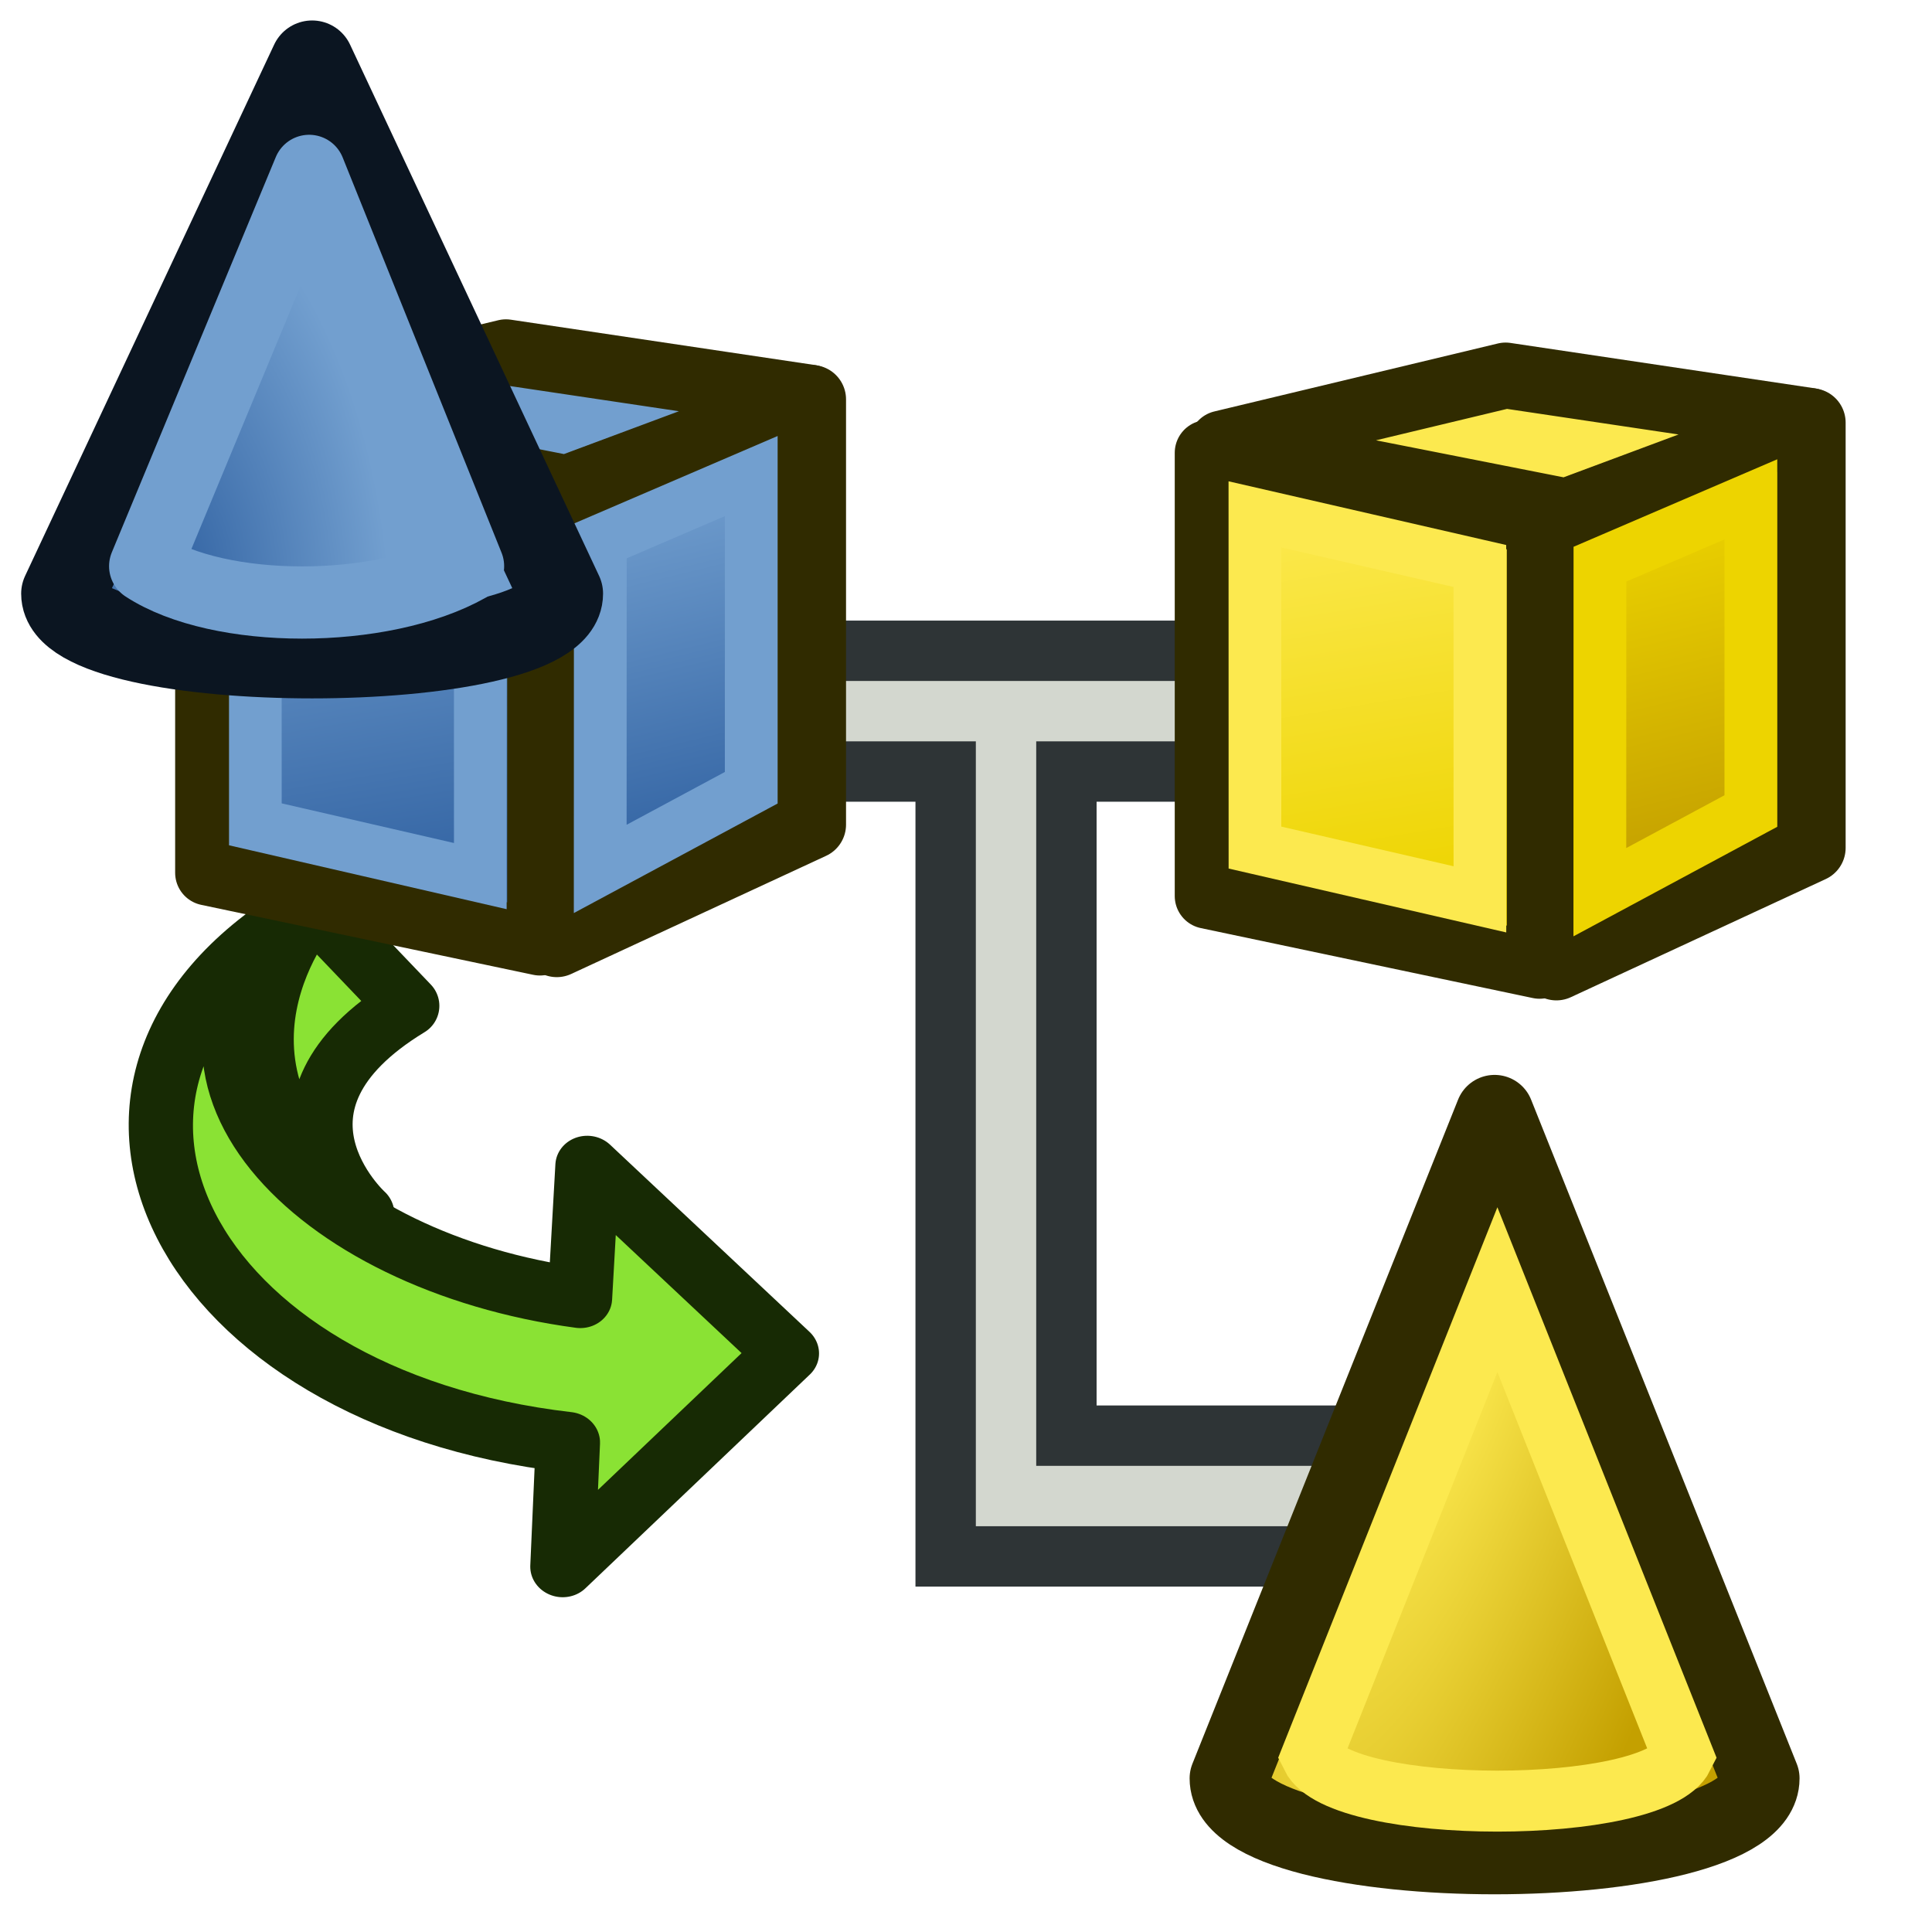 <?xml version="1.0" encoding="UTF-8" standalone="no"?>
<!-- Created with Inkscape (http://www.inkscape.org/) -->

<svg
   xmlns:dc="http://purl.org/dc/elements/1.1/"
   xmlns:cc="http://creativecommons.org/ns#"
   xmlns:rdf="http://www.w3.org/1999/02/22-rdf-syntax-ns#"
   xmlns:svg="http://www.w3.org/2000/svg"
   xmlns="http://www.w3.org/2000/svg"
   xmlns:xlink="http://www.w3.org/1999/xlink"
   xmlns:sodipodi="http://sodipodi.sourceforge.net/DTD/sodipodi-0.dtd"
   xmlns:inkscape="http://www.inkscape.org/namespaces/inkscape"
   width="68.267"
   height="68.267"
   id="svg2"
   version="1.1"
   inkscape:version="0.92.3 (2405546, 2018-03-11)"
   sodipodi:docname="expand_all.svg"
   viewBox="0 0 64 64">
  <defs
     id="defs4">
    <linearGradient
       inkscape:collect="always"
       id="linearGradient3829">
      <stop
         style="stop-color:#75507b;stop-opacity:1"
         offset="0"
         id="stop3831" />
      <stop
         style="stop-color:#ad7fa8;stop-opacity:1"
         offset="1"
         id="stop3833" />
    </linearGradient>
    <linearGradient
       inkscape:collect="always"
       id="linearGradient3795">
      <stop
         style="stop-color:#f57900;stop-opacity:1"
         offset="0"
         id="stop3797" />
      <stop
         style="stop-color:#fcaf3e;stop-opacity:1"
         offset="1"
         id="stop3799" />
    </linearGradient>
    <linearGradient
       id="linearGradient3934">
      <stop
         id="stop3936"
         offset="0"
         style="stop-color:#c9830a;stop-opacity:1;" />
      <stop
         id="stop3938"
         offset="1"
         style="stop-color:#c9830a;stop-opacity:0;" />
    </linearGradient>
    <linearGradient
       inkscape:collect="always"
       id="linearGradient3848">
      <stop
         style="stop-color:#bf3995;stop-opacity:1;"
         offset="0"
         id="stop3850" />
      <stop
         style="stop-color:#bf3995;stop-opacity:0;"
         offset="1"
         id="stop3852" />
    </linearGradient>
    <linearGradient
       inkscape:collect="always"
       xlink:href="#linearGradient3848"
       id="linearGradient3854"
       x1="48.094"
       y1="1008.943"
       x2="38.348"
       y2="995.779"
       gradientUnits="userSpaceOnUse"
       gradientTransform="matrix(0.775,-0.069,0.063,0.722,30.121,289.137)" />
    <linearGradient
       inkscape:collect="always"
       xlink:href="#linearGradient3775"
       id="linearGradient3781"
       x1="52.716"
       y1="26.491"
       x2="36.134"
       y2="13.441"
       gradientUnits="userSpaceOnUse"
       gradientTransform="matrix(0.848,0,0,0.801,9.435,988.802)" />
    <linearGradient
       inkscape:collect="always"
       id="linearGradient3775">
      <stop
         style="stop-color:#0061e6;stop-opacity:1;"
         offset="0"
         id="stop3777" />
      <stop
         style="stop-color:#0061e6;stop-opacity:0;"
         offset="1"
         id="stop3779" />
    </linearGradient>
    <linearGradient
       y2="5.602"
       x2="34.596"
       y1="25.453"
       x1="47.1"
       gradientTransform="matrix(0.725,-0.07,0.067,0.682,97.583,1026.721)"
       gradientUnits="userSpaceOnUse"
       id="linearGradient3004"
       xlink:href="#linearGradient3775"
       inkscape:collect="always" />
    <linearGradient
       inkscape:collect="always"
       xlink:href="#linearGradient3848-3"
       id="linearGradient3854-9"
       x1="48.094"
       y1="1008.943"
       x2="38.033"
       y2="999.644"
       gradientUnits="userSpaceOnUse"
       gradientTransform="matrix(0.775,-0.069,0.063,0.722,-48.395,284.996)" />
    <linearGradient
       inkscape:collect="always"
       id="linearGradient3848-3">
      <stop
         style="stop-color:#bf3995;stop-opacity:1;"
         offset="0"
         id="stop3850-0" />
      <stop
         style="stop-color:#bf3995;stop-opacity:0;"
         offset="1"
         id="stop3852-2" />
    </linearGradient>
    <linearGradient
       y2="996.145"
       x2="36.858"
       y1="1008.943"
       x1="48.094"
       gradientTransform="matrix(1.022,-0.069,0.022,1.249,31.645,-245.522)"
       gradientUnits="userSpaceOnUse"
       id="linearGradient3915"
       xlink:href="#linearGradient3934"
       inkscape:collect="always" />
    <linearGradient
       inkscape:collect="always"
       xlink:href="#linearGradient3795"
       id="linearGradient3801"
       x1="12"
       y1="1044.362"
       x2="13"
       y2="1033.362"
       gradientUnits="userSpaceOnUse" />
    <linearGradient
       inkscape:collect="always"
       xlink:href="#linearGradient3829"
       id="linearGradient3835"
       x1="45"
       y1="1040.362"
       x2="62"
       y2="1037.362"
       gradientUnits="userSpaceOnUse" />
    <linearGradient
       inkscape:collect="always"
       xlink:href="#linearGradient3829-5"
       id="linearGradient3841-7"
       gradientUnits="userSpaceOnUse"
       x1="45"
       y1="1040.362"
       x2="62"
       y2="1037.362" />
    <linearGradient
       inkscape:collect="always"
       id="linearGradient3829-5">
      <stop
         style="stop-color:#75507b;stop-opacity:1"
         offset="0"
         id="stop3831-3" />
      <stop
         style="stop-color:#ad7fa8;stop-opacity:1"
         offset="1"
         id="stop3833-5" />
    </linearGradient>
    <linearGradient
       y2="1037.362"
       x2="62"
       y1="1040.362"
       x1="45"
       gradientUnits="userSpaceOnUse"
       id="linearGradient3860"
       xlink:href="#linearGradient3829-5"
       inkscape:collect="always" />
    <linearGradient
       inkscape:collect="always"
       xlink:href="#linearGradient3829-2"
       id="linearGradient3841-1"
       gradientUnits="userSpaceOnUse"
       x1="45"
       y1="1040.362"
       x2="62"
       y2="1037.362" />
    <linearGradient
       inkscape:collect="always"
       id="linearGradient3829-2">
      <stop
         style="stop-color:#75507b;stop-opacity:1"
         offset="0"
         id="stop3831-7" />
      <stop
         style="stop-color:#ad7fa8;stop-opacity:1"
         offset="1"
         id="stop3833-0" />
    </linearGradient>
    <linearGradient
       id="linearGradient3143">
      <stop
         style="stop-color:#3465a4;stop-opacity:1"
         offset="0"
         id="stop3145" />
      <stop
         style="stop-color:#729fcf;stop-opacity:1"
         offset="1"
         id="stop3147" />
    </linearGradient>
    <linearGradient
       gradientTransform="matrix(0.352,0,0,0.391,38.541,996.493)"
       inkscape:collect="always"
       xlink:href="#linearGradient3777"
       id="linearGradient3783"
       x1="53.897"
       y1="51.18"
       x2="47.502"
       y2="21.837"
       gradientUnits="userSpaceOnUse" />
    <linearGradient
       inkscape:collect="always"
       id="linearGradient3777">
      <stop
         style="stop-color:#c4a000;stop-opacity:1"
         offset="0"
         id="stop3779-6" />
      <stop
         style="stop-color:#edd400;stop-opacity:1"
         offset="1"
         id="stop3781" />
    </linearGradient>
    <linearGradient
       gradientTransform="matrix(0.324,0,0,0.386,39.029,996.794)"
       inkscape:collect="always"
       xlink:href="#linearGradient3767"
       id="linearGradient3773"
       x1="22.117"
       y1="55.718"
       x2="17.329"
       y2="21.311"
       gradientUnits="userSpaceOnUse" />
    <linearGradient
       inkscape:collect="always"
       id="linearGradient3767">
      <stop
         style="stop-color:#edd400;stop-opacity:1"
         offset="0"
         id="stop3769" />
      <stop
         style="stop-color:#fce94f;stop-opacity:1"
         offset="1"
         id="stop3771" />
    </linearGradient>
    <radialGradient
       r="22"
       fy="91.957"
       fx="225.938"
       cy="91.957"
       cx="225.938"
       gradientTransform="matrix(-0.59,1.635,-0.409,-0.151,219.26,678.677)"
       gradientUnits="userSpaceOnUse"
       id="radialGradient3062"
       xlink:href="#linearGradient3011"
       inkscape:collect="always" />
    <linearGradient
       id="linearGradient3011"
       inkscape:collect="always">
      <stop
         id="stop3013"
         offset="0"
         style="stop-color:#fce94f;stop-opacity:1" />
      <stop
         id="stop3015"
         offset="1"
         style="stop-color:#c4a000;stop-opacity:1" />
    </linearGradient>
    <radialGradient
       inkscape:collect="always"
       xlink:href="#linearGradient3143"
       id="radialGradient1082"
       gradientUnits="userSpaceOnUse"
       gradientTransform="matrix(-0.067,-0.622,0.322,-0.026,14.182,1035.324)"
       cx="37.255"
       cy="-19.368"
       fx="37.255"
       fy="-19.368"
       r="19.571" />
    <linearGradient
       id="linearGradient2831">
      <stop
         style="stop-color:#3465a4;stop-opacity:1;"
         offset="0"
         id="stop2833" />
      <stop
         id="stop2855"
         offset="0.333"
         style="stop-color:#5b86be;stop-opacity:1;" />
      <stop
         style="stop-color:#83a8d8;stop-opacity:0;"
         offset="1"
         id="stop2835" />
    </linearGradient>
    <linearGradient
       id="linearGradient3063">
      <stop
         id="stop3065"
         offset="0"
         style="stop-color:#729fcf;stop-opacity:1" />
      <stop
         id="stop3067"
         offset="1"
         style="stop-color:#204a87;stop-opacity:1" />
    </linearGradient>
    <linearGradient
       id="linearGradient2380">
      <stop
         style="stop-color:#729fcf;stop-opacity:1"
         offset="0"
         id="stop2382" />
      <stop
         style="stop-color:#3465a4;stop-opacity:1"
         offset="1"
         id="stop2384" />
    </linearGradient>
    <linearGradient
       inkscape:collect="always"
       id="linearGradient3823">
      <stop
         style="stop-color:#4e9a06;stop-opacity:1"
         offset="0"
         id="stop3825" />
      <stop
         style="stop-color:#8ae234;stop-opacity:1"
         offset="1"
         id="stop3827" />
    </linearGradient>
    <linearGradient
       gradientTransform="translate(-4,11.385)"
       inkscape:collect="always"
       xlink:href="#linearGradient3823"
       id="linearGradient3829-7-2"
       x1="23"
       y1="34"
       x2="15"
       y2="-4"
       gradientUnits="userSpaceOnUse" />
    <linearGradient
       gradientTransform="matrix(0.324,0,0,0.386,4.041,997.899)"
       inkscape:collect="always"
       xlink:href="#linearGradient3143"
       id="linearGradient3773-5"
       x1="22.117"
       y1="55.718"
       x2="17.329"
       y2="21.311"
       gradientUnits="userSpaceOnUse" />
    <linearGradient
       gradientTransform="matrix(0.352,0,0,0.391,3.552,997.597)"
       inkscape:collect="always"
       xlink:href="#linearGradient3143"
       id="linearGradient3783-3"
       x1="53.897"
       y1="51.18"
       x2="47.502"
       y2="21.837"
       gradientUnits="userSpaceOnUse" />
  </defs>
  <sodipodi:namedview
     id="base"
     pagecolor="#ffffff"
     bordercolor="#666666"
     borderopacity="1.0"
     inkscape:pageopacity="0.0"
     inkscape:pageshadow="2"
     inkscape:zoom="9.0487572"
     inkscape:cx="46.040967"
     inkscape:cy="5.3615182"
     inkscape:document-units="px"
     inkscape:current-layer="layer1"
     showgrid="true"
     inkscape:window-width="2560"
     inkscape:window-height="1361"
     inkscape:window-x="-9"
     inkscape:window-y="-9"
     inkscape:window-maximized="1"
     inkscape:snap-global="false">
    <inkscape:grid
       type="xygrid"
       id="grid3005"
       empspacing="2"
       visible="true"
       enabled="true"
       snapvisiblegridlinesonly="true"
       originx="0"
       originy="0"
       spacingx="1"
       spacingy="1" />
  </sodipodi:namedview>
  <g
     inkscape:label="Layer 1"
     inkscape:groupmode="layer"
     id="layer1"
     transform="translate(0,-988.362)">
    <path
       style="fill:none;stroke:#2e3436;stroke-width:6;stroke-linecap:butt;stroke-linejoin:miter;stroke-opacity:1"
       d="m 23.326,1011.92 h 20 -10 v 26 h 14"
       id="path3929"
       inkscape:connector-curvature="0"
       sodipodi:nodetypes="ccccc" />
    <path
       style="fill:none;stroke:#d3d7cf;stroke-width:2;stroke-linecap:butt;stroke-linejoin:miter;stroke-opacity:1"
       d="m 23.326,1011.92 h 20 -10 v 26 h 14"
       id="path3929-0"
       inkscape:connector-curvature="0"
       sodipodi:nodetypes="ccccc" />
    <path
       style="fill:#fce94f;stroke:#302b00;stroke-width:2.178;stroke-linecap:butt;stroke-linejoin:round;stroke-opacity:1"
       d="m 40.479,1003.051 11.409,2.251 8.053,-3.002 -10.067,-1.501 z"
       id="path2993-7"
       inkscape:connector-curvature="0"
       sodipodi:nodetypes="ccccc" />
    <path
       style="fill:url(#linearGradient3783);fill-opacity:1;stroke:#302b00;stroke-width:2.278;stroke-linecap:butt;stroke-linejoin:round;stroke-opacity:1"
       d="m 60,1002.362 v 14.087 l -8.443,3.913 v -14.87 z"
       id="path2995-5"
       inkscape:connector-curvature="0" />
    <path
       inkscape:connector-curvature="0"
       sodipodi:nodetypes="ccccc"
       id="path3825-3"
       d="m 40,1003.362 11,2.318 v 14.682 l -11,-2.318 z"
       style="display:inline;overflow:visible;visibility:visible;fill:url(#linearGradient3773);fill-opacity:1;fill-rule:evenodd;stroke:#302b00;stroke-width:2.17;stroke-linecap:butt;stroke-linejoin:round;stroke-miterlimit:4;stroke-dasharray:none;stroke-dashoffset:0;stroke-opacity:1;marker:none;enable-background:accumulate" />
    <path
       style="fill:none;stroke:#fce94f;stroke-width:1.745;stroke-linecap:butt;stroke-linejoin:miter;stroke-opacity:1"
       d="m 41.57,1005.401 0.002,11.038 7.452,1.715 -0.002,-11.043 z"
       id="path3765-5"
       inkscape:connector-curvature="0"
       sodipodi:nodetypes="ccccc" />
    <path
       style="fill:none;stroke:#edd400;stroke-width:1.748;stroke-linecap:butt;stroke-linejoin:miter;stroke-opacity:1"
       d="m 53,1007.051 -0.003,10.866 5.003,-2.689 9e-5,-10.325 z"
       id="path3775-6"
       inkscape:connector-curvature="0"
       sodipodi:nodetypes="ccccc" />
    <path
       style="fill:url(#radialGradient3062);fill-opacity:1;stroke:#302b00;stroke-width:2.605;stroke-linecap:butt;stroke-linejoin:round;stroke-opacity:1"
       d="m 49.51,1025.272 -8.8,22 c 0,3.385 17.6,3.385 17.6,0 z"
       id="path3039"
       inkscape:connector-curvature="0"
       sodipodi:nodetypes="cccc" />
    <path
       style="fill:none;stroke:#fce94f;stroke-width:2.02;stroke-linecap:butt;stroke-linejoin:miter;stroke-opacity:1"
       d="m 49.603,1031.084 -6.157,15.462 c 0.972,1.974 11.341,1.974 12.313,0 z"
       id="path3817"
       inkscape:connector-curvature="0"
       sodipodi:nodetypes="cccc" />
    <path
       style="color:#000000;clip-rule:nonzero;display:inline;overflow:visible;visibility:visible;isolation:auto;mix-blend-mode:normal;color-interpolation:sRGB;color-interpolation-filters:linearRGB;solid-color:#000000;solid-opacity:1;fill:#8ae234;fill-opacity:1;fill-rule:nonzero;stroke:#172a04;stroke-width:2.041;stroke-linecap:butt;stroke-linejoin:round;stroke-miterlimit:4;stroke-dasharray:none;stroke-dashoffset:0;stroke-opacity:1;marker:none;color-rendering:auto;image-rendering:auto;shape-rendering:auto;text-rendering:auto;enable-background:accumulate"
       d="m 12.045,1028.585 c 0,0 -3.948,-3.593 1.489,-6.903 l -3.175,-3.321 c 0,0 -4.657,5.303 1.686,10.223 z"
       id="path2865"
       inkscape:r_cx="true"
       inkscape:r_cy="true"
       sodipodi:nodetypes="cccc"
       inkscape:connector-curvature="0" />
    <g
       id="g1878"
       transform="matrix(-0.469,-0.039,0.037,-0.441,28.885,1042.523)"
       inkscape:r_cx="true"
       inkscape:r_cy="true"
       style="color:#000000;clip-rule:nonzero;display:inline;overflow:visible;visibility:visible;isolation:auto;mix-blend-mode:normal;color-interpolation:sRGB;color-interpolation-filters:linearRGB;solid-color:#000000;solid-opacity:1;fill:#8ae234;fill-opacity:1;fill-rule:nonzero;stroke:#172a04;stroke-width:4.525;stroke-linecap:butt;stroke-linejoin:round;stroke-miterlimit:4;stroke-dasharray:none;stroke-dashoffset:0;stroke-opacity:1;color-rendering:auto;image-rendering:auto;shape-rendering:auto;text-rendering:auto;enable-background:accumulate">
      <path
         sodipodi:nodetypes="ccccccc"
         id="path1880"
         d="M 44.307,50.23 C 62.821,35.819 49.665,13.412 22.462,12.498 L 22.114,3.152 7.625,20.497 22.714,33.219 c 0,0 -0.252,-9.881 -0.252,-9.881 18.83,0.999 32.982,14.072 21.844,26.892 z"
         style="color:#000000;clip-rule:nonzero;display:inline;overflow:visible;visibility:visible;isolation:auto;mix-blend-mode:normal;color-interpolation:sRGB;color-interpolation-filters:linearRGB;solid-color:#000000;solid-opacity:1;fill:#8ae234;fill-opacity:1;fill-rule:nonzero;stroke:#172a04;stroke-width:4.525;stroke-linecap:butt;stroke-linejoin:round;stroke-miterlimit:4;stroke-dasharray:none;stroke-dashoffset:0;stroke-opacity:1;marker:none;color-rendering:auto;image-rendering:auto;shape-rendering:auto;text-rendering:auto;enable-background:accumulate"
         inkscape:r_cx="true"
         inkscape:r_cy="true"
         inkscape:connector-curvature="0" />
    </g>
    <g
       id="g970"
       transform="translate(1.875,-1.875)">
      <path
         sodipodi:nodetypes="ccccc"
         inkscape:connector-curvature="0"
         id="path2993-7-6"
         d="m 5.49,1004.156 11.409,2.251 8.053,-3.002 -10.067,-1.501 z"
         style="fill:#729fcf;stroke:#302b00;stroke-width:2.178;stroke-linecap:butt;stroke-linejoin:round;stroke-opacity:1" />
      <path
         inkscape:connector-curvature="0"
         id="path2995-5-8"
         d="m 25.012,1003.467 v 14.087 l -8.443,3.913 v -14.87 z"
         style="fill:url(#linearGradient3783-3);fill-opacity:1;stroke:#302b00;stroke-width:2.278;stroke-linecap:butt;stroke-linejoin:round;stroke-opacity:1" />
      <path
         style="display:inline;overflow:visible;visibility:visible;fill:url(#linearGradient3773-5);fill-opacity:1;fill-rule:evenodd;stroke:#302b00;stroke-width:2.17;stroke-linecap:butt;stroke-linejoin:round;stroke-miterlimit:4;stroke-dasharray:none;stroke-dashoffset:0;stroke-opacity:1;marker:none;enable-background:accumulate"
         d="m 5.012,1004.467 11,2.318 v 14.682 l -11,-2.318 z"
         id="path3825-3-2"
         sodipodi:nodetypes="ccccc"
         inkscape:connector-curvature="0" />
      <path
         sodipodi:nodetypes="ccccc"
         inkscape:connector-curvature="0"
         id="path3765-5-8"
         d="m 6.582,1006.506 0.002,11.038 7.452,1.715 -0.002,-11.043 z"
         style="fill:none;stroke:#729fcf;stroke-width:1.745;stroke-linecap:butt;stroke-linejoin:miter;stroke-opacity:1" />
      <path
         sodipodi:nodetypes="ccccc"
         inkscape:connector-curvature="0"
         id="path3775-6-7"
         d="m 18.011,1008.156 -0.003,10.865 5.003,-2.689 9e-5,-10.325 z"
         style="fill:none;stroke:#729fcf;stroke-width:1.748;stroke-linecap:butt;stroke-linejoin:miter;stroke-opacity:1" />
    </g>
    <g
       id="g918"
       transform="matrix(1.1,0,0,1.1,-0.111,-106.67)">
      <path
         sodipodi:nodetypes="cccc"
         inkscape:connector-curvature="0"
         id="path3039-1"
         d="m 9.5,997.362 -7.5,16 c 0,2.522 15,2.522 15,0 z"
         style="opacity:1;fill:url(#radialGradient1082);fill-opacity:1;stroke:#0b1521;stroke-width:2.524;stroke-linecap:butt;stroke-linejoin:round;stroke-miterlimit:4;stroke-dasharray:none;stroke-dashoffset:0;stroke-opacity:1;marker:none" />
      <path
         sodipodi:nodetypes="cccc"
         inkscape:connector-curvature="0"
         id="path3817-2"
         d="m 9.411,1000.63 -4.938,11.904 c 2.228,1.459 7.13,1.459 9.723,0 z"
         style="opacity:1;fill:none;fill-opacity:1;stroke:#729fcf;stroke-width:2.175;stroke-linecap:butt;stroke-linejoin:round;stroke-miterlimit:4;stroke-dasharray:none;stroke-dashoffset:0;stroke-opacity:1;marker:none" />
    </g>
  </g>
</svg>
